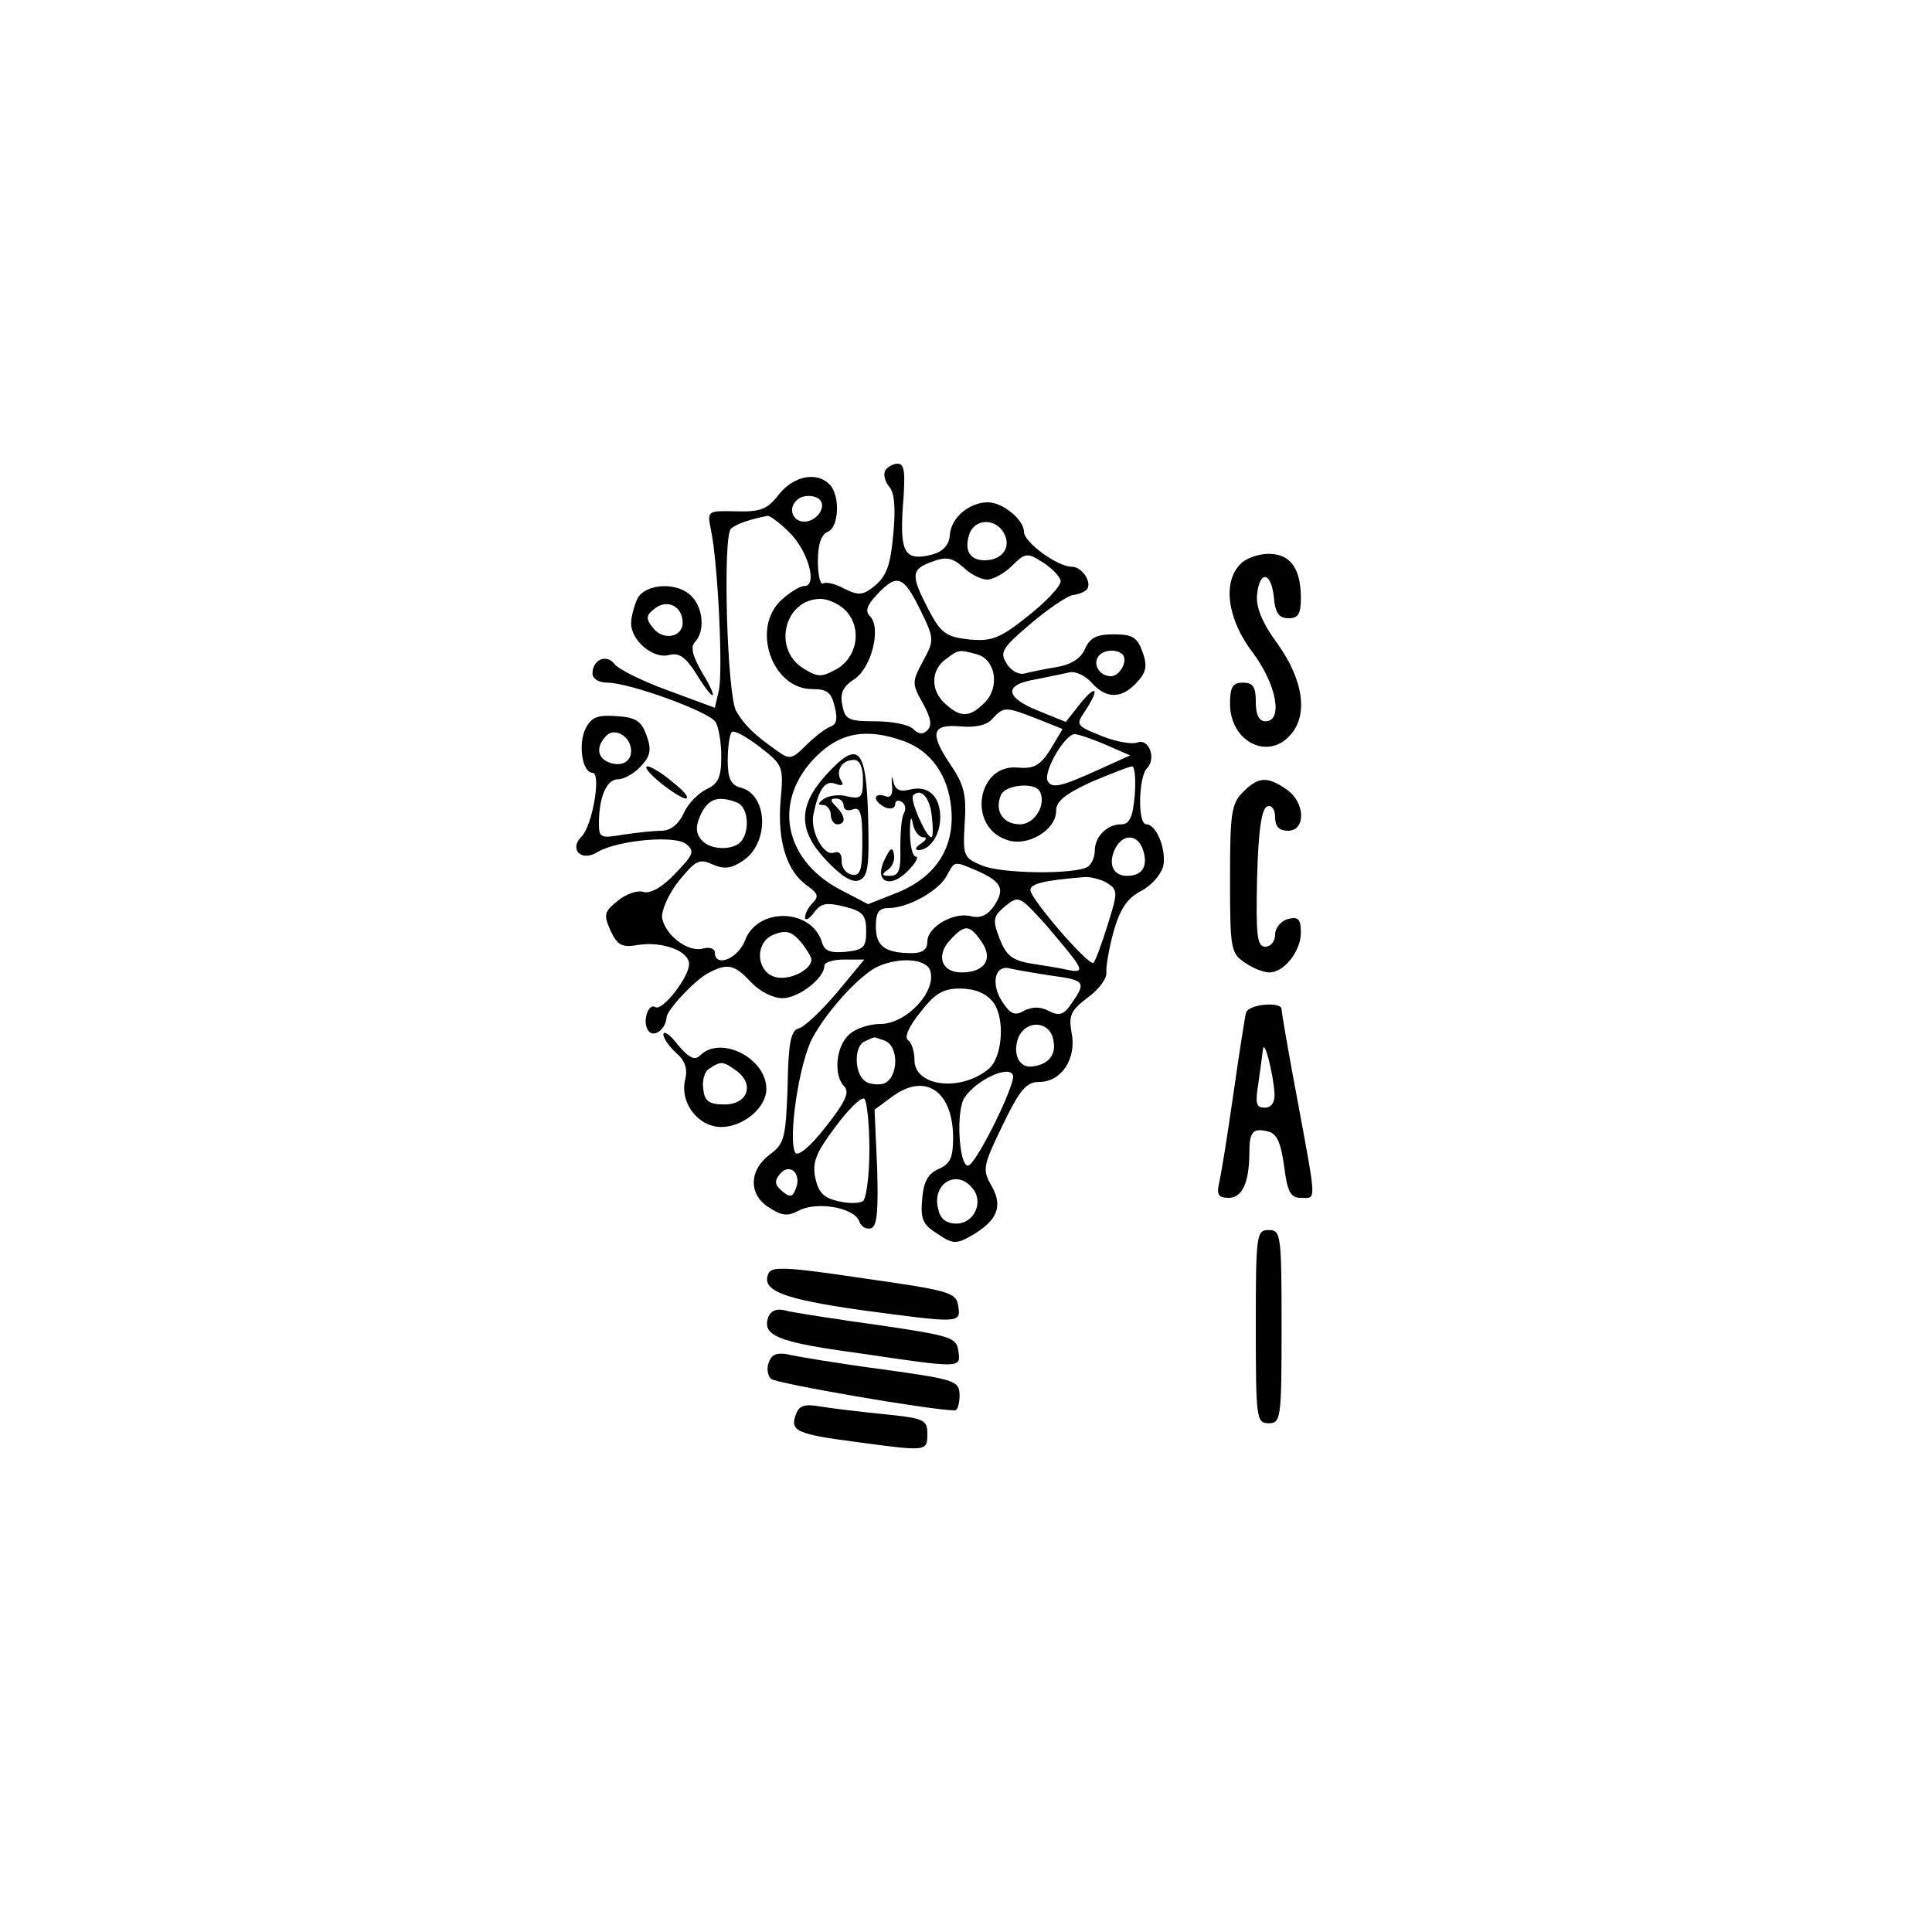 <?xml version="1.0" standalone="no"?>
<!DOCTYPE svg PUBLIC "-//W3C//DTD SVG 20010904//EN"
 "http://www.w3.org/TR/2001/REC-SVG-20010904/DTD/svg10.dtd">
<svg version="1.0" xmlns="http://www.w3.org/2000/svg"
 width="300pt" height="300pt" viewBox="0 0 300 300"
 preserveAspectRatio="xMidYMid meet">
<g transform="translate(0,300) scale(0.1,-0.1)"
fill="#000000" stroke="none">
<path d="M1375 2270 c-4 -6 -1 -18 6 -26 8 -9 10 -34 6 -74 -4 -46 -10 -64
-28 -79 -19 -16 -26 -16 -48 -5 -13 7 -28 11 -33 8 -4 -3 -8 13 -8 34 0 26 5
42 15 46 18 7 20 57 3 74 -20 20 -55 13 -78 -15 -18 -24 -29 -28 -67 -27 -45
1 -45 1 -39 -29 11 -53 19 -223 12 -250 l-6 -26 -73 27 c-39 14 -77 33 -83 41
-12 16 -34 7 -34 -15 0 -8 10 -14 23 -14 34 0 158 -45 168 -61 5 -8 9 -32 9
-54 0 -32 -5 -42 -22 -50 -13 -6 -29 -22 -36 -37 -8 -18 -21 -28 -35 -28 -12
0 -39 -3 -59 -6 -35 -6 -38 -5 -38 17 0 42 12 69 30 69 9 0 25 9 35 20 15 16
17 26 9 48 -8 22 -16 28 -46 30 -29 2 -39 -1 -48 -18 -13 -24 -6 -70 10 -70
14 0 0 -82 -17 -99 -20 -20 0 -40 25 -24 30 18 121 27 138 12 13 -11 11 -16
-18 -46 -20 -21 -38 -31 -49 -28 -9 3 -27 -3 -40 -14 -21 -17 -22 -21 -11 -46
11 -23 17 -27 45 -22 37 5 77 -10 77 -30 0 -20 -41 -73 -52 -67 -12 8 -22 -26
-10 -38 9 -9 26 5 27 22 0 11 42 56 63 68 31 17 42 15 68 -13 13 -14 34 -25
49 -25 25 0 65 31 65 50 0 6 14 10 31 10 l31 0 -43 -52 c-24 -28 -50 -53 -59
-55 -12 -3 -16 -23 -17 -91 -3 -80 -5 -88 -28 -105 -32 -24 -33 -62 -1 -82 20
-13 29 -14 46 -5 28 15 86 5 94 -16 3 -9 12 -14 19 -11 9 3 11 28 9 94 l-4 90
30 22 c50 35 91 6 92 -64 0 -32 -4 -42 -22 -50 -17 -7 -24 -20 -26 -47 -3 -31
1 -40 24 -54 23 -16 29 -16 52 -3 40 23 50 45 32 77 -15 26 -14 31 17 95 27
56 37 67 57 67 34 0 58 36 50 76 -5 28 -1 35 25 55 18 13 30 30 29 39 -1 8 4
37 11 63 10 35 21 52 42 63 16 8 31 25 35 38 6 25 -10 66 -26 66 -14 0 -12 74
1 87 15 15 3 47 -15 40 -8 -3 -33 1 -55 10 -40 16 -41 17 -26 39 23 35 18 43
-8 11 l-22 -28 -42 17 c-53 21 -55 41 -5 49 20 4 44 9 53 11 9 2 24 -5 34 -16
23 -26 47 -25 70 0 15 16 17 26 9 48 -8 22 -15 27 -44 27 -27 0 -37 -5 -45
-22 -6 -15 -21 -25 -45 -29 -19 -3 -42 -8 -50 -10 -8 -2 -21 5 -27 16 -11 17
-7 24 38 62 27 23 57 43 65 44 9 1 18 5 21 8 10 10 -6 36 -23 36 -22 0 -74 38
-74 54 0 19 -33 46 -56 46 -29 0 -57 -24 -59 -50 -1 -16 -10 -26 -27 -31 -43
-11 -51 2 -46 75 4 51 3 66 -8 66 -7 0 -16 -5 -19 -10z m-102 -46 c11 -11 -5
-34 -24 -34 -18 0 -26 20 -12 33 8 9 28 9 36 1z m-48 -50 c30 -29 45 -84 24
-84 -7 0 -23 -10 -36 -22 -47 -44 -14 -138 48 -138 23 0 30 -5 35 -27 5 -19 3
-28 -6 -31 -8 -3 -25 -16 -38 -29 -22 -22 -26 -23 -45 -9 -36 25 -51 40 -64
62 -14 26 -21 270 -8 283 9 8 31 15 57 20 4 0 19 -11 33 -25z m334 -2 c12 -22
-3 -42 -30 -42 -23 0 -32 15 -24 40 8 25 41 26 54 2z m-26 -72 c9 0 27 10 38
21 21 21 24 21 48 6 14 -9 27 -22 28 -29 1 -7 -21 -31 -50 -54 -45 -36 -57
-40 -92 -37 -36 4 -44 10 -63 46 -28 54 -28 63 6 75 21 8 31 6 48 -9 11 -11
28 -19 37 -19z m-104 -47 c22 -45 22 -47 4 -80 -17 -32 -17 -35 0 -65 12 -22
15 -34 7 -42 -7 -7 -14 -6 -22 2 -7 7 -33 12 -59 12 -42 0 -47 3 -51 25 -4 18
1 29 18 40 27 17 43 80 25 98 -8 8 -5 17 11 34 31 33 41 29 67 -24z m-115 -2
c25 -27 17 -72 -15 -90 -24 -13 -29 -13 -53 2 -47 31 -27 107 28 107 13 0 31
-9 40 -19z m203 -67 c29 -8 36 -51 12 -75 -23 -23 -37 -24 -61 -2 -23 20 -23
52 0 69 20 15 20 16 49 8z m226 0 c9 -10 -4 -34 -18 -34 -17 0 -28 17 -20 30
7 11 28 13 38 4z m-133 -100 l40 -16 -19 -32 c-16 -25 -26 -30 -50 -28 -63 7
-80 -91 -18 -112 32 -12 77 15 77 45 0 15 14 26 55 45 31 13 59 24 63 24 4 0
6 -20 4 -45 -3 -34 -8 -45 -21 -45 -22 0 -41 -19 -41 -41 0 -10 -5 -21 -11
-25 -20 -12 -133 -11 -164 2 -29 12 -30 15 -27 66 3 44 -1 60 -23 92 -32 48
-28 62 17 58 23 -2 41 2 49 12 18 19 20 19 69 0z m-630 -50 c0 -17 -15 -25
-34 -18 -19 7 -21 25 -4 42 13 13 38 -2 38 -24z m232 -78 c-5 -63 10 -109 41
-131 17 -12 19 -17 9 -27 -7 -7 -12 -17 -12 -23 0 -5 7 -2 14 8 11 15 20 16
48 9 28 -7 33 -13 33 -38 0 -25 -4 -29 -32 -32 -24 -2 -33 1 -37 16 -17 52
-100 53 -119 2 -11 -29 -47 -43 -47 -19 0 6 -8 9 -19 6 -23 -6 -58 21 -63 48
-1 11 10 37 26 57 26 32 32 35 52 26 18 -8 29 -7 47 5 42 27 40 103 -3 114
-15 4 -20 14 -20 42 0 21 3 41 6 44 4 4 23 -7 44 -23 36 -28 37 -30 32 -84z
m192 93 c41 -15 68 -52 73 -103 6 -60 -22 -106 -81 -131 l-48 -19 -46 24 c-86
47 -102 138 -35 205 38 38 79 45 137 24z m312 -5 l39 -17 -60 -27 c-49 -22
-62 -24 -68 -13 -8 13 26 73 42 73 5 0 26 -7 47 -16z m-102 -72 c12 -20 -7
-52 -30 -52 -26 0 -40 20 -30 45 6 16 51 21 60 7z m-470 -18 c17 -6 21 -41 8
-59 -11 -16 -49 -16 -63 1 -9 11 -9 21 -1 39 12 25 27 30 56 19z m631 -74 c8
-25 -1 -40 -25 -40 -22 0 -30 19 -18 43 12 23 35 22 43 -3z m-258 -32 c38 -17
44 -28 27 -54 -10 -15 -21 -20 -35 -17 -27 8 -69 -16 -69 -39 0 -12 -7 -18
-24 -18 -42 0 -56 11 -56 41 0 23 5 29 20 29 30 0 78 27 90 50 13 24 11 23 47
8z m202 -19 c17 -11 17 -14 1 -65 -9 -29 -19 -56 -22 -59 -6 -7 -98 99 -98
113 0 10 22 15 83 20 9 1 26 -3 36 -9z m-46 -126 c6 -10 3 -13 -15 -9 -13 3
-39 7 -58 10 -29 5 -38 13 -48 39 -11 29 -10 34 9 50 21 17 22 16 63 -29 22
-26 45 -53 49 -61z m-413 7 c0 -15 -30 -31 -52 -28 -34 5 -38 55 -6 67 18 7
27 5 41 -11 9 -11 17 -24 17 -28z m264 28 c19 -27 5 -48 -31 -48 -31 0 -40 26
-18 50 23 25 30 25 49 -2z m-80 -44 c12 -32 -36 -84 -77 -84 -17 0 -39 -7 -49
-17 -20 -18 -24 -63 -7 -80 9 -9 1 -25 -29 -63 -24 -31 -43 -46 -47 -40 -12
20 6 141 27 179 24 44 76 100 103 111 33 14 72 11 79 -6z m189 -9 c52 -7 54
-10 31 -43 -12 -18 -19 -20 -35 -12 -13 7 -25 7 -38 1 -15 -9 -22 -6 -35 14
-18 28 -11 58 13 51 9 -2 37 -7 64 -11z m-91 -41 c19 -24 15 -86 -7 -104 -44
-36 -115 -27 -115 14 0 14 -5 28 -10 31 -6 4 1 21 19 43 23 30 36 37 62 37 22
0 40 -7 51 -21z m94 -61 c4 -21 -8 -36 -33 -39 -20 -3 -31 19 -22 44 12 30 51
27 55 -5z m-262 1 c23 -9 21 -60 -3 -67 -11 -2 -24 0 -30 6 -15 15 -14 54 2
60 6 3 13 6 14 6 1 1 8 -2 17 -5z m199 -54 c4 -14 -58 -140 -70 -140 -14 0
-19 86 -5 106 19 28 70 51 75 34z m-223 -115 c0 -41 -5 -77 -10 -80 -6 -4 -23
-4 -39 0 -22 5 -30 13 -35 36 -5 24 1 39 31 79 20 27 40 47 45 44 4 -3 8 -38
8 -79z m-114 -60 c-5 -14 -9 -15 -21 -5 -12 10 -13 16 -4 27 15 18 34 1 25
-22z m274 0 c18 -21 3 -55 -25 -55 -15 0 -25 7 -28 22 -11 39 28 64 53 33z"/>
<path d="M1282 1796 c-43 -48 -43 -86 2 -133 23 -24 39 -34 50 -30 14 6 16 21
14 99 -3 108 -15 120 -66 64z m58 -7 c0 -27 -3 -30 -23 -26 -12 4 -29 2 -37
-3 -10 -7 -11 -10 -2 -10 6 0 12 -7 12 -15 0 -8 5 -15 10 -15 14 0 13 13 -2
28 -9 9 -9 12 0 12 7 0 12 -5 12 -11 0 -6 6 -9 14 -6 12 5 15 -6 15 -49 0 -46
-3 -55 -17 -52 -9 2 -16 12 -15 22 0 10 -4 15 -12 12 -16 -6 -37 33 -32 59 8
39 18 54 34 48 11 -4 14 -2 9 5 -9 15 1 32 20 32 9 0 14 -11 14 -31z"/>
<path d="M1385 1782 c2 -16 -2 -22 -11 -18 -8 3 -14 1 -14 -3 0 -5 7 -11 15
-15 8 -3 15 -1 15 5 0 6 5 7 10 4 6 -4 7 -11 4 -17 -4 -5 -6 -30 -6 -54 1 -35
-2 -44 -16 -44 -13 0 -14 2 -4 9 8 5 12 16 10 25 -2 12 -6 9 -15 -10 -16 -34
10 -45 38 -15 11 11 16 21 11 21 -5 0 -9 17 -9 38 0 20 2 27 4 15 2 -13 10
-23 16 -23 7 0 6 -4 -3 -10 -8 -5 -10 -10 -4 -10 18 0 34 23 34 51 0 33 -19
50 -47 43 -15 -4 -23 -1 -26 13 -2 10 -3 8 -2 -5z m62 -50 c2 -18 2 -32 -1
-32 -8 0 -34 59 -28 65 12 12 26 -3 29 -33z"/>
<path d="M1926 2124 c-28 -28 -20 -86 19 -137 37 -49 48 -107 20 -107 -10 0
-15 10 -15 30 0 23 -4 30 -20 30 -16 0 -20 -7 -20 -33 0 -58 58 -88 93 -49 29
31 21 86 -19 142 -25 34 -34 58 -32 77 4 38 22 35 26 -4 2 -25 8 -33 23 -33
15 0 19 7 19 31 0 46 -16 69 -50 69 -16 0 -36 -7 -44 -16z"/>
<path d="M990 2071 c-5 -11 -10 -28 -10 -39 0 -27 35 -56 59 -49 16 4 26 -4
42 -29 28 -46 37 -44 9 2 -15 26 -18 40 -11 47 16 16 13 53 -5 71 -22 23 -71
20 -84 -3z m70 -38 c0 -23 -31 -28 -46 -8 -12 15 -11 20 4 31 19 14 42 2 42
-23z"/>
<path d="M1025 1785 c17 -14 35 -25 40 -25 6 1 -3 12 -20 25 -16 14 -34 25
-40 25 -5 -1 4 -12 20 -25z"/>
<path d="M1930 1770 c-18 -18 -20 -33 -20 -134 0 -107 1 -116 22 -130 12 -9
30 -16 39 -16 23 0 49 33 49 62 0 21 -4 25 -20 21 -11 -3 -20 -14 -20 -24 0
-11 -7 -19 -15 -19 -13 0 -15 16 -13 107 2 74 7 108 16 111 7 2 12 -5 12 -17
0 -14 6 -21 20 -21 28 0 27 44 -2 64 -30 21 -44 20 -68 -4z"/>
<path d="M1935 1428 c-2 -7 -11 -65 -20 -128 -9 -63 -19 -125 -22 -137 -4 -18
-1 -23 15 -23 21 0 32 24 32 71 0 32 6 38 29 32 14 -3 20 -18 25 -54 5 -40 10
-49 26 -49 24 0 25 -12 -5 150 -14 74 -25 138 -25 143 0 12 -50 8 -55 -5z m44
-125 c1 -15 -5 -23 -15 -23 -14 0 -15 7 -10 38 3 20 6 44 7 52 2 19 16 -37 18
-67z"/>
<path d="M1030 1394 c0 -6 9 -19 20 -29 14 -12 18 -25 14 -41 -9 -36 20 -74
56 -74 34 0 70 30 70 59 0 48 -71 84 -103 52 -8 -8 -17 -4 -34 16 -12 16 -22
23 -23 17z m114 -57 c28 -21 17 -52 -19 -52 -24 0 -31 5 -33 24 -2 13 2 28 10
32 18 12 21 11 42 -4z"/>
<path d="M1950 940 c0 -143 1 -150 20 -150 19 0 20 7 20 150 0 143 -1 150 -20
150 -19 0 -20 -7 -20 -150z"/>
<path d="M1193 1022 c-11 -26 23 -39 142 -56 156 -21 157 -21 153 6 -3 21 -13
24 -147 43 -120 18 -144 19 -148 7z"/>
<path d="M1193 955 c-10 -29 14 -39 139 -56 163 -24 160 -24 156 4 -3 20 -12
23 -121 39 -65 9 -129 19 -143 22 -17 5 -26 2 -31 -9z"/>
<path d="M1194 885 c-4 -9 -2 -21 3 -26 7 -7 249 -49 286 -49 4 0 7 11 7 23 0
23 -6 25 -122 41 -68 9 -133 20 -145 23 -16 3 -25 0 -29 -12z"/>
<path d="M1236 804 c-10 -26 1 -31 93 -43 111 -15 111 -15 111 13 0 21 -5 24
-67 30 -38 4 -82 9 -99 12 -24 4 -33 2 -38 -12z"/>
</g>
</svg>
